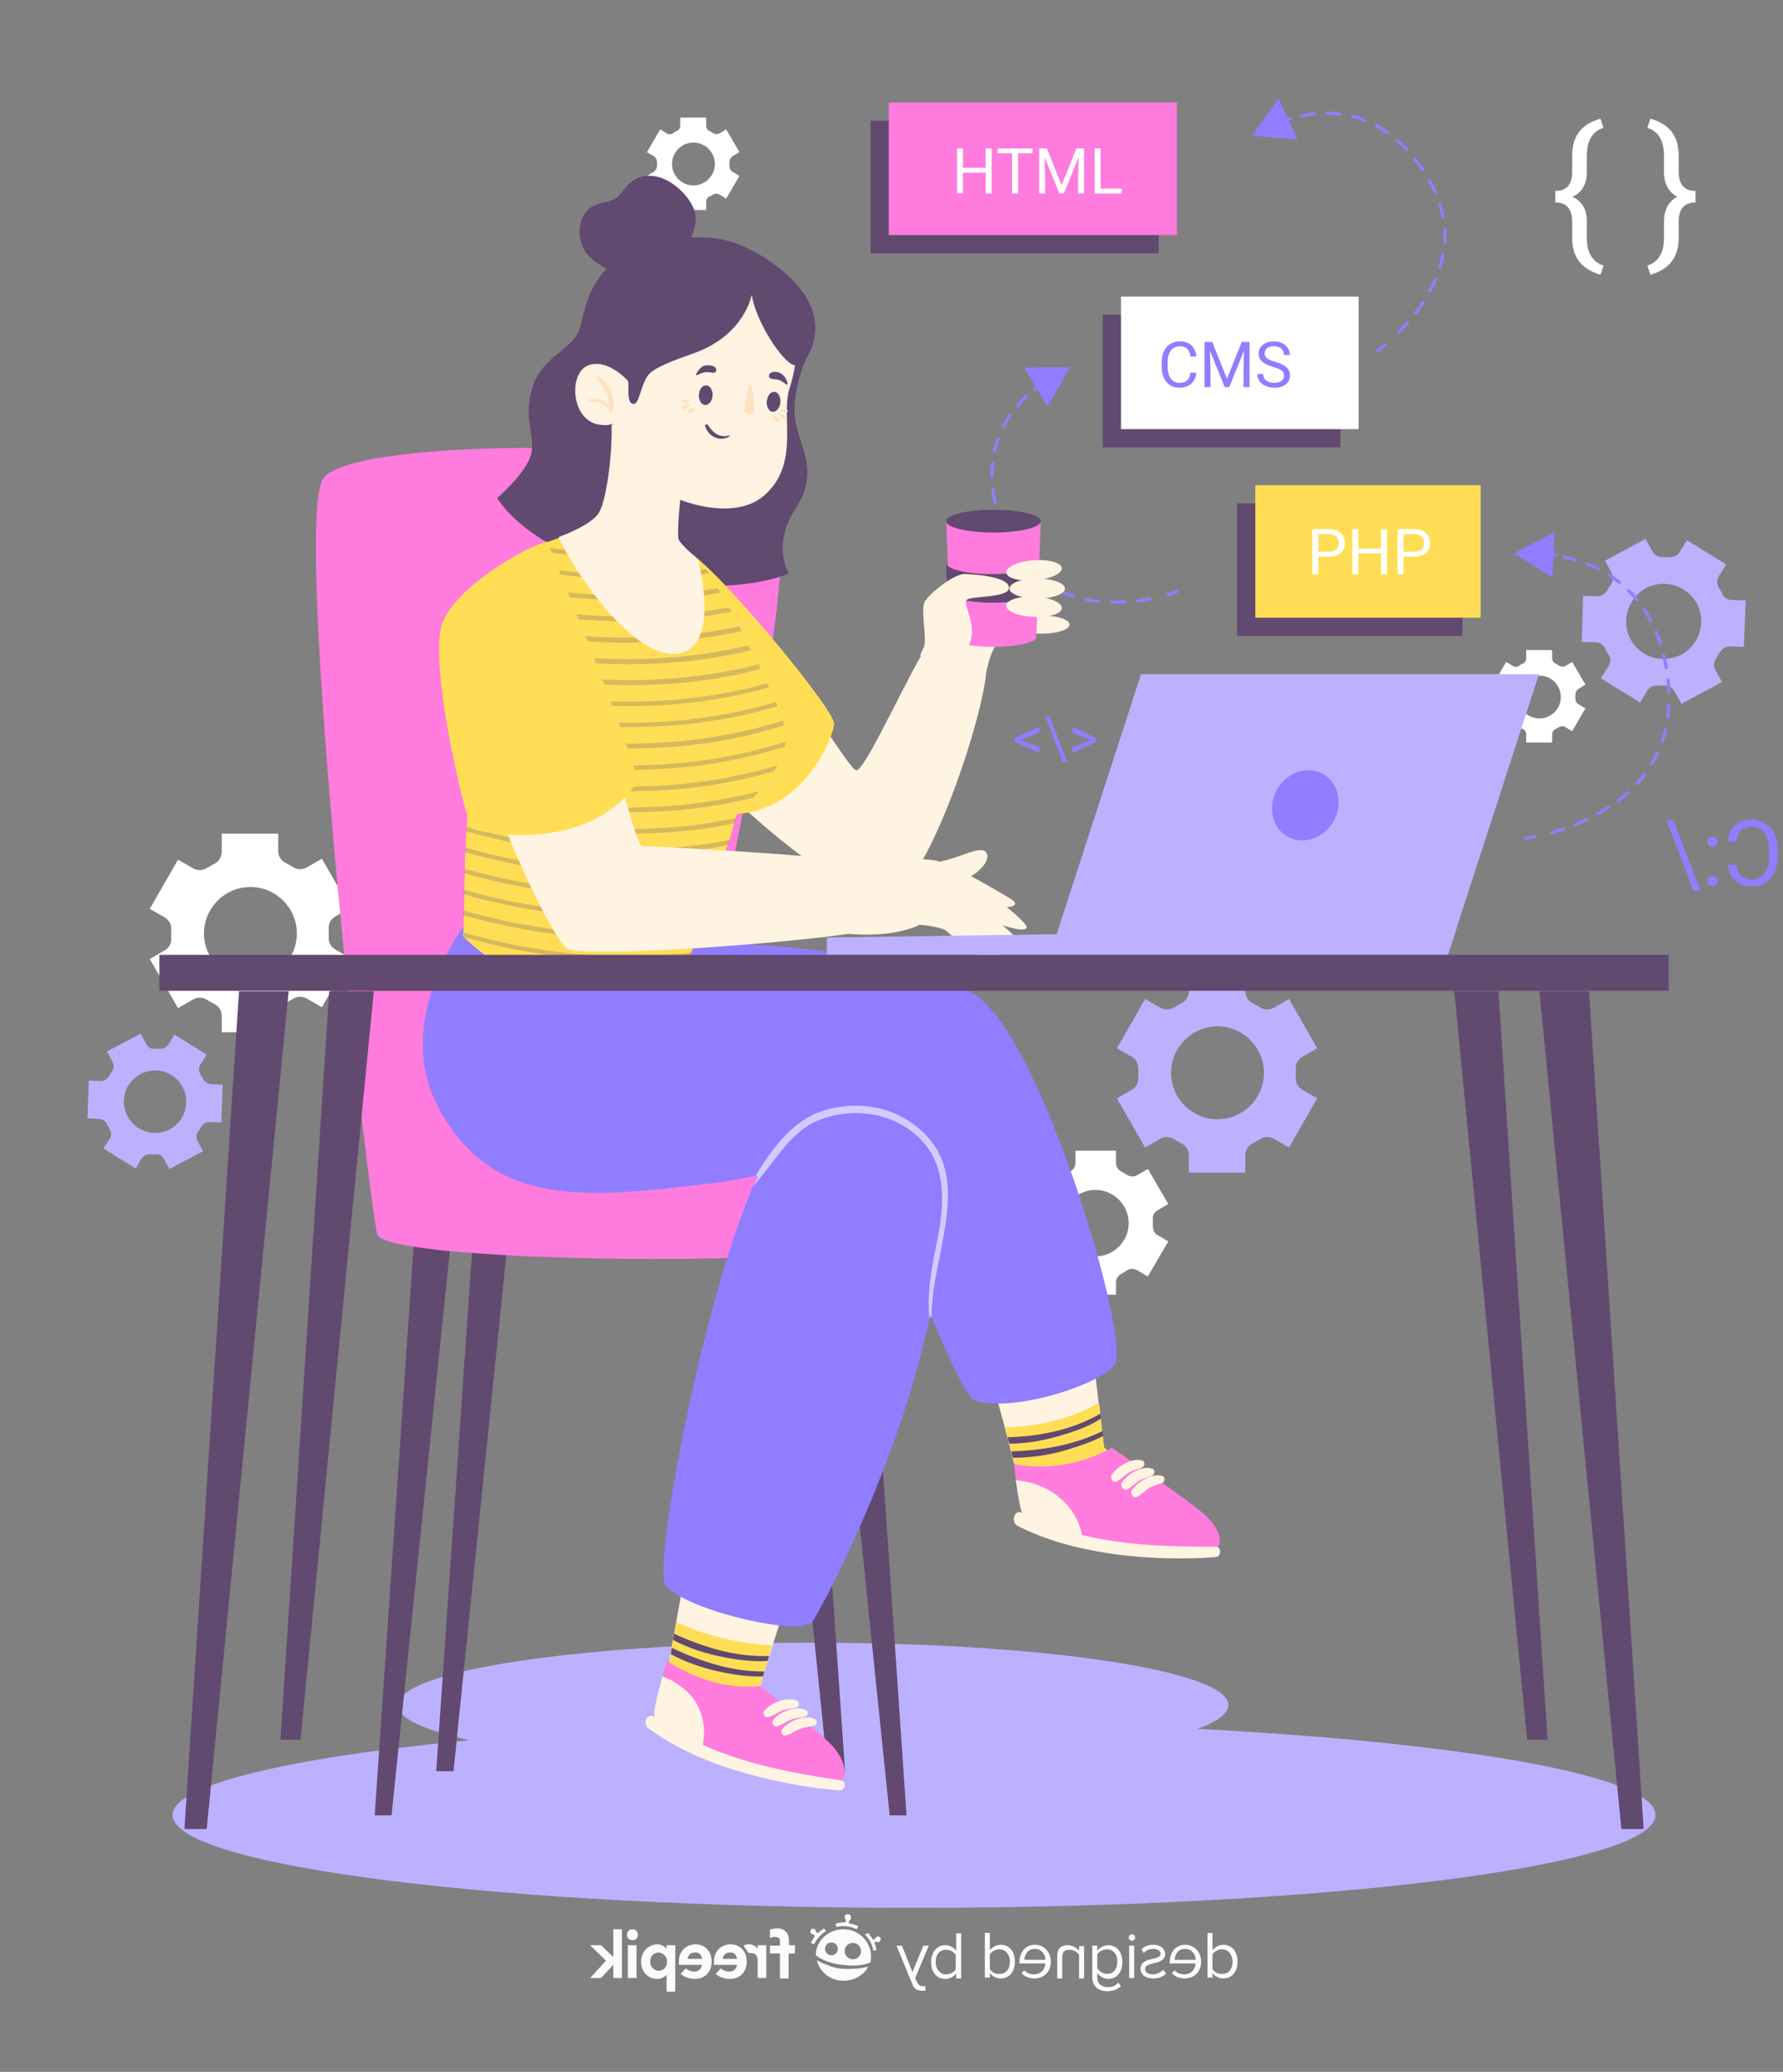 <svg width="562" height="653" viewBox="0 0 562 653" fill="none" xmlns="http://www.w3.org/2000/svg">
<rect x="0" y="0" width="562" height="653" fill="#808080" stroke="none"/>
<g clip-path="url(#clip0)">
<path d="M54.392 572.021C54.392 588.246 159.014 601.311 288.032 601.311C417.051 601.311 521.816 588.246 521.816 572.021C521.816 559.817 462.258 549.336 377.585 544.885C383.756 542.587 387.2 540.003 387.2 537.419C387.2 526.506 328.647 517.748 256.316 517.748C183.985 517.748 125.431 526.506 125.431 537.419C125.431 541.582 133.755 545.315 147.963 548.474C91.132 553.93 54.392 562.545 54.392 572.021Z" fill="#BCB1FF"/>
<path d="M507.033 209.913C507.75 208.765 507.75 207.473 507.033 206.324C506.889 206.037 506.602 205.75 506.459 205.462C506.315 205.175 506.172 204.888 506.028 204.457C505.454 203.309 504.306 202.447 503.014 202.447L498.566 202.304L498.996 187.802L503.445 187.946C504.737 187.946 505.885 187.228 506.602 186.079C506.889 185.505 507.32 184.787 507.75 184.213C508.468 183.208 508.611 181.772 508.037 180.623L505.885 176.747L518.657 169.855L520.81 173.731C521.384 174.88 522.676 175.598 523.967 175.598C524.685 175.598 525.403 175.598 526.12 175.598C527.412 175.741 528.703 175.167 529.421 174.019L531.717 170.285L544.059 177.895L541.763 181.628C541.046 182.777 541.189 184.069 541.763 185.218C541.907 185.505 542.194 185.792 542.337 186.079C542.481 186.366 542.624 186.654 542.768 187.084C543.342 188.233 544.49 189.094 545.782 189.094L550.23 189.238L549.656 203.883L545.207 203.74C543.916 203.74 542.768 204.457 542.05 205.606C541.763 206.18 541.333 206.898 540.902 207.473C540.185 208.478 540.041 209.913 540.615 211.062L542.768 214.939L529.995 221.831L527.842 217.954C527.268 216.805 525.977 216.087 524.685 216.087C523.967 216.087 523.25 216.087 522.532 216.087C521.241 215.944 519.949 216.518 519.231 217.667L516.935 221.4L504.593 213.79L507.033 209.913ZM529.995 206.324C535.736 203.165 537.888 195.986 534.874 190.243C531.717 184.5 524.541 182.346 518.801 185.361C513.06 188.52 510.908 195.699 513.921 201.442C516.935 207.185 524.111 209.339 529.995 206.324Z" fill="#BCB1FF"/>
<path d="M274.398 38.049H365.242V79.83H274.398V38.049Z" fill="#624970"/>
<path d="M280.138 32.305H370.982V74.087H280.138V32.305Z" fill="#FF7BDD"/>
<path d="M312.578 61H310.693V54.428H303.525V61H301.65V46.781H303.525V52.895H310.693V46.781H312.578V61ZM325.439 48.324H320.869V61H319.004V48.324H314.443V46.781H325.439V48.324ZM329.971 46.781L334.619 58.383L339.268 46.781H341.699V61H339.824V55.463L340 49.486L335.332 61H333.896L329.238 49.516L329.424 55.463V61H327.549V46.781H329.971ZM346.895 59.467H353.633V61H345.01V46.781H346.895V59.467Z" fill="white"/>
<path d="M389.927 158.656H460.967V200.437H389.927V158.656Z" fill="#624970"/>
<path d="M395.668 152.912H466.707V194.694H395.668V152.912Z" fill="#FFDE55"/>
<path d="M415.525 175.434V181H413.65V166.781H418.895C420.451 166.781 421.668 167.178 422.547 167.973C423.432 168.767 423.875 169.818 423.875 171.127C423.875 172.507 423.442 173.572 422.576 174.32C421.717 175.062 420.483 175.434 418.875 175.434H415.525ZM415.525 173.9H418.895C419.897 173.9 420.665 173.666 421.199 173.197C421.733 172.722 422 172.038 422 171.146C422 170.3 421.733 169.623 421.199 169.115C420.665 168.607 419.933 168.344 419.002 168.324H415.525V173.9ZM437.195 181H435.311V174.428H428.143V181H426.268V166.781H428.143V172.895H435.311V166.781H437.195V181ZM442.4 175.434V181H440.525V166.781H445.77C447.326 166.781 448.543 167.178 449.422 167.973C450.307 168.767 450.75 169.818 450.75 171.127C450.75 172.507 450.317 173.572 449.451 174.32C448.592 175.062 447.358 175.434 445.75 175.434H442.4ZM442.4 173.9H445.77C446.772 173.9 447.54 173.666 448.074 173.197C448.608 172.722 448.875 172.038 448.875 171.146C448.875 170.3 448.608 169.623 448.074 169.115C447.54 168.607 446.808 168.344 445.877 168.324H442.4V173.9Z" fill="white"/>
<path d="M347.59 99.214H422.504V140.995H347.59V99.214Z" fill="#624970"/>
<path d="M353.33 93.471H428.244V135.252H353.33V93.471Z" fill="white"/>
<path d="M377.109 117.488C376.934 118.992 376.377 120.154 375.439 120.975C374.508 121.788 373.268 122.195 371.719 122.195C370.039 122.195 368.691 121.593 367.676 120.389C366.667 119.184 366.162 117.573 366.162 115.555V114.188C366.162 112.866 366.396 111.704 366.865 110.701C367.34 109.699 368.011 108.93 368.877 108.396C369.743 107.856 370.745 107.586 371.885 107.586C373.395 107.586 374.606 108.009 375.518 108.855C376.429 109.695 376.96 110.861 377.109 112.352H375.225C375.062 111.219 374.707 110.398 374.16 109.891C373.62 109.383 372.861 109.129 371.885 109.129C370.687 109.129 369.746 109.572 369.062 110.457C368.385 111.342 368.047 112.602 368.047 114.236V115.613C368.047 117.156 368.369 118.383 369.014 119.295C369.658 120.206 370.56 120.662 371.719 120.662C372.76 120.662 373.558 120.428 374.111 119.959C374.671 119.484 375.042 118.66 375.225 117.488H377.109ZM382.1 107.781L386.748 119.383L391.396 107.781H393.828V122H391.953V116.463L392.129 110.486L387.461 122H386.025L381.367 110.516L381.553 116.463V122H379.678V107.781H382.1ZM401.328 115.662C399.72 115.2 398.548 114.633 397.812 113.963C397.083 113.286 396.719 112.452 396.719 111.463C396.719 110.343 397.165 109.419 398.057 108.689C398.955 107.954 400.12 107.586 401.553 107.586C402.529 107.586 403.398 107.775 404.16 108.152C404.928 108.53 405.521 109.051 405.938 109.715C406.361 110.379 406.572 111.105 406.572 111.893H404.688C404.688 111.033 404.414 110.359 403.867 109.871C403.32 109.376 402.549 109.129 401.553 109.129C400.628 109.129 399.906 109.334 399.385 109.744C398.87 110.148 398.613 110.711 398.613 111.434C398.613 112.013 398.857 112.505 399.346 112.908C399.84 113.305 400.677 113.67 401.855 114.002C403.04 114.334 403.965 114.702 404.629 115.105C405.299 115.503 405.794 115.968 406.113 116.502C406.439 117.036 406.602 117.664 406.602 118.387C406.602 119.539 406.152 120.464 405.254 121.16C404.355 121.85 403.154 122.195 401.65 122.195C400.674 122.195 399.762 122.01 398.916 121.639C398.07 121.261 397.415 120.747 396.953 120.096C396.497 119.445 396.27 118.706 396.27 117.879H398.154C398.154 118.738 398.47 119.419 399.102 119.92C399.74 120.415 400.589 120.662 401.65 120.662C402.64 120.662 403.398 120.46 403.926 120.057C404.453 119.653 404.717 119.103 404.717 118.406C404.717 117.71 404.473 117.173 403.984 116.795C403.496 116.411 402.611 116.033 401.328 115.662Z" fill="#907DFF"/>
<path d="M480.915 264.186C480.915 264.186 481.919 264.043 483.785 263.756" stroke="#907DFF" stroke-linecap="round" stroke-linejoin="round"/>
<path d="M489.094 262.464C503.159 258.443 529.565 246.526 525.69 213.79C522.533 187.371 506.029 178.469 493.113 175.598" stroke="#907DFF" stroke-linecap="round" stroke-linejoin="round" stroke-dasharray="3.92 3.92"/>
<path d="M490.387 175.024C489.382 174.88 488.521 174.736 487.516 174.593" stroke="#907DFF" stroke-linecap="round" stroke-linejoin="round"/>
<path d="M489.381 182.059L477.182 174.449L489.955 167.701L489.381 182.059Z" fill="#907DFF"/>
<path d="M370.84 186.51C370.84 186.51 369.835 186.941 368.113 187.371" stroke="#907DFF" stroke-linecap="round" stroke-linejoin="round"/>
<path d="M362.516 188.663C349.743 191.104 325.776 191.679 315.874 165.691C308.124 145.446 315.73 132.237 323.91 124.483" stroke="#907DFF" stroke-linecap="round" stroke-linejoin="round" stroke-dasharray="4.06 4.06"/>
<path d="M326.063 122.617C326.781 122.043 327.642 121.468 328.359 120.894" stroke="#907DFF" stroke-linecap="round" stroke-linejoin="round"/>
<path d="M322.906 115.869L337.258 115.725L330.226 128.217L322.906 115.869Z" fill="#907DFF"/>
<path d="M434.272 110.413C434.272 110.413 435.133 109.838 436.568 108.69" stroke="#907DFF" stroke-linecap="round" stroke-linejoin="round"/>
<path d="M440.874 104.669C450.059 95.48 464.123 75.954 448.193 53.124C435.851 35.321 420.638 34.172 409.588 36.613" stroke="#907DFF" stroke-linecap="round" stroke-linejoin="round" stroke-dasharray="4.06 4.06"/>
<path d="M406.719 37.331C405.714 37.618 404.853 37.905 403.992 38.192" stroke="#907DFF" stroke-linecap="round" stroke-linejoin="round"/>
<path d="M409.014 43.935L394.662 42.787L402.986 31.013L409.014 43.935Z" fill="#907DFF"/>
<path d="M544.583 272.584C544.836 274.747 545.637 276.419 546.985 277.598C548.324 278.769 550.108 279.354 552.337 279.354C554.752 279.354 556.691 278.488 558.151 276.756C559.603 275.023 560.329 272.706 560.329 269.803V267.837C560.329 265.936 559.991 264.264 559.317 262.822C558.634 261.38 557.669 260.275 556.424 259.508C555.178 258.73 553.736 258.342 552.098 258.342C549.925 258.342 548.184 258.95 546.873 260.168C545.562 261.376 544.799 263.052 544.583 265.196H547.294C547.528 263.567 548.039 262.387 548.825 261.657C549.602 260.926 550.693 260.561 552.098 260.561C553.821 260.561 555.174 261.198 556.157 262.471C557.131 263.745 557.618 265.557 557.618 267.907V269.887C557.618 272.107 557.154 273.872 556.227 275.183C555.3 276.494 554.003 277.149 552.337 277.149C550.838 277.149 549.691 276.812 548.895 276.138C548.09 275.454 547.556 274.27 547.294 272.584H544.583ZM541.381 277.711C541.381 277.261 541.25 276.887 540.988 276.587C540.716 276.288 540.313 276.138 539.78 276.138C539.246 276.138 538.843 276.288 538.572 276.587C538.291 276.887 538.15 277.261 538.15 277.711C538.15 278.142 538.291 278.502 538.572 278.792C538.843 279.083 539.246 279.228 539.78 279.228C540.313 279.228 540.716 279.083 540.988 278.792C541.25 278.502 541.381 278.142 541.381 277.711ZM541.367 265.308C541.367 264.859 541.236 264.484 540.974 264.185C540.702 263.885 540.299 263.735 539.766 263.735C539.232 263.735 538.829 263.885 538.558 264.185C538.277 264.484 538.136 264.859 538.136 265.308C538.136 265.739 538.277 266.1 538.558 266.39C538.829 266.68 539.232 266.825 539.766 266.825C540.299 266.825 540.702 266.68 540.974 266.39C541.236 266.1 541.367 265.739 541.367 265.308ZM533.81 280.829H536.043L527.504 258.623H525.284L533.81 280.829Z" fill="#907DFF"/>
<path d="M343.705 233.221L337.994 235.529V237.317L345.456 233.859V232.528L337.994 229.079V230.867L343.705 233.221ZM334.992 240.236H336.443L330.896 225.813H329.455L334.992 240.236ZM321.655 233.166L327.685 230.803V229.07L319.894 232.518V233.85L327.685 237.308V235.556L321.655 233.166Z" fill="#907DFF"/>
<path d="M520.201 86.587C523.157 85.752 525.387 84.374 526.89 82.453C528.377 80.549 529.12 78.027 529.12 74.887V69.901C529.12 65.842 530.891 63.813 534.432 63.813V60.18C530.891 60.18 529.12 58.159 529.12 54.117V48.906C529.087 45.849 528.344 43.385 526.89 41.515C525.421 39.627 523.191 38.258 520.201 37.406L519.249 40.287C522.74 41.406 524.485 44.321 524.485 49.031V54.092C524.485 57.883 525.88 60.522 528.669 62.009C525.88 63.512 524.485 66.176 524.485 70.001V75.162C524.435 79.756 522.69 82.603 519.249 83.706L520.201 86.587ZM505.444 83.706C502.053 82.62 500.3 79.856 500.183 75.413V69.901C500.183 66.043 498.671 63.412 495.648 62.009C498.671 60.639 500.183 58.009 500.183 54.117V49.031C500.183 44.321 501.928 41.406 505.419 40.287L504.467 37.406C501.511 38.241 499.289 39.602 497.803 41.49C496.316 43.36 495.564 45.841 495.548 48.931V54.192C495.548 58.184 493.777 60.18 490.236 60.18V63.813C493.777 63.813 495.548 65.842 495.548 69.901V74.962C495.548 78.102 496.308 80.616 497.828 82.503C499.331 84.391 501.544 85.752 504.467 86.587L505.444 83.706Z" fill="white"/>
<path d="M51.951 299.507C53.386 298.646 54.104 297.21 53.96 295.63C53.96 295.2 53.96 294.769 53.96 294.338C53.96 293.908 53.96 293.477 53.96 293.046C54.104 291.467 53.243 289.887 51.951 289.169L47.215 286.441L56.113 270.935L60.849 273.663C62.284 274.524 64.006 274.381 65.298 273.519C66.016 273.088 66.877 272.658 67.594 272.227C69.029 271.509 69.891 270.073 69.891 268.494V262.751H87.686V268.207C87.686 269.786 88.547 271.222 89.982 271.94C90.844 272.371 91.561 272.801 92.279 273.232C93.57 274.094 95.292 274.237 96.728 273.376L101.464 270.648L110.361 286.154L105.625 288.882C104.19 289.744 103.473 291.179 103.616 292.759C103.616 293.19 103.616 293.62 103.616 294.051C103.616 294.482 103.616 294.913 103.616 295.343C103.473 296.923 104.334 298.502 105.625 299.22L110.361 301.948L101.464 317.455L96.728 314.727C95.292 313.865 93.57 314.009 92.279 314.87C91.561 315.301 90.7 315.732 89.982 316.162C88.547 316.88 87.686 318.316 87.686 319.895V325.351H69.891V320.183C69.891 318.603 69.029 317.167 67.594 316.449C66.733 316.019 66.016 315.588 65.298 315.157C64.006 314.296 62.284 314.152 60.849 315.014L56.113 317.742L47.215 302.235L51.951 299.507ZM78.932 308.84C86.969 308.84 93.57 302.235 93.57 294.195C93.57 286.154 86.969 279.55 78.932 279.55C70.895 279.55 64.293 286.154 64.293 294.195C64.293 302.235 70.895 308.84 78.932 308.84Z" fill="white"/>
<path d="M356.775 343.442C358.211 342.581 358.928 341.145 358.785 339.566C358.785 339.135 358.785 338.704 358.785 338.274C358.785 337.843 358.785 337.412 358.785 336.981C358.928 335.402 358.067 333.823 356.775 333.105L352.04 330.377L360.937 314.87L365.673 317.598C367.108 318.46 368.831 318.316 370.122 317.454C370.84 317.024 371.701 316.593 372.418 316.162C373.854 315.444 374.715 314.009 374.715 312.429V306.973H392.51V312.429C392.51 314.009 393.371 315.444 394.807 316.162C395.668 316.593 396.385 317.024 397.103 317.454C398.394 318.316 400.117 318.46 401.552 317.598L406.288 314.87L415.186 330.377L410.45 333.105C409.014 333.966 408.297 335.402 408.44 336.981C408.44 337.412 408.44 337.843 408.44 338.274C408.44 338.704 408.44 339.135 408.44 339.566C408.297 341.145 409.158 342.724 410.45 343.442L415.186 346.17L406.288 361.677L401.552 358.949C400.117 358.087 398.394 358.231 397.103 359.093C396.385 359.523 395.524 359.954 394.807 360.385C393.371 361.103 392.51 362.538 392.51 364.118V369.574H374.715V364.118C374.715 362.538 373.854 361.103 372.418 360.385C371.557 359.954 370.84 359.523 370.122 359.093C368.831 358.231 367.108 358.087 365.673 358.949L360.937 361.677L352.04 346.17L356.775 343.442ZM383.756 352.775C391.793 352.775 398.394 346.17 398.394 338.13C398.394 330.089 391.793 323.485 383.756 323.485C375.719 323.485 369.118 330.089 369.118 338.13C369.118 346.17 375.719 352.775 383.756 352.775Z" fill="#BCB1FF"/>
<path d="M325.919 389.244C326.924 388.67 327.498 387.521 327.354 386.373C327.354 386.086 327.354 385.798 327.354 385.368C327.354 385.081 327.354 384.793 327.354 384.363C327.354 383.214 326.924 382.065 325.919 381.491L322.475 379.481L328.933 368.425L332.377 370.435C333.382 371.01 334.674 371.01 335.535 370.292C336.109 370.005 336.683 369.574 337.257 369.287C338.261 368.712 338.979 367.707 338.979 366.559V362.682H351.752V366.559C351.752 367.707 352.469 368.712 353.474 369.287C354.048 369.574 354.622 369.861 355.196 370.292C356.201 370.866 357.349 371.01 358.353 370.435L361.798 368.425L368.256 379.481L364.812 381.491C363.807 382.065 363.233 383.214 363.376 384.363C363.376 384.65 363.376 384.937 363.376 385.368C363.376 385.655 363.376 385.942 363.376 386.373C363.376 387.521 363.807 388.67 364.812 389.244L368.256 391.254L361.798 402.31L358.353 400.3C357.349 399.726 356.057 399.726 355.196 400.444C354.622 400.731 354.048 401.161 353.474 401.449C352.469 402.023 351.752 403.028 351.752 404.177V408.053H338.979V404.177C338.979 403.028 338.261 402.023 337.257 401.449C336.683 401.161 336.109 400.874 335.535 400.444C334.53 399.869 333.382 399.726 332.377 400.3L328.933 402.31L322.475 391.254L325.919 389.244ZM345.294 395.993C351.034 395.993 355.77 391.254 355.77 385.511C355.77 379.768 351.034 375.03 345.294 375.03C339.553 375.03 334.817 379.768 334.817 385.511C334.817 391.254 339.553 395.993 345.294 395.993Z" fill="white"/>
<path d="M472.734 221.974C473.308 221.543 473.739 220.826 473.739 220.108C473.739 219.964 473.739 219.677 473.739 219.533C473.739 219.39 473.739 219.103 473.739 218.959C473.739 218.241 473.452 217.523 472.734 217.092L470.582 215.8L474.743 208.621L476.896 209.913C477.47 210.344 478.331 210.201 478.905 209.77C479.192 209.483 479.623 209.339 479.91 209.196C480.628 208.908 481.058 208.191 481.058 207.473V204.888H489.238V207.473C489.238 208.191 489.669 208.908 490.386 209.196C490.817 209.339 491.104 209.626 491.391 209.77C491.965 210.201 492.826 210.201 493.4 209.913L495.553 208.621L499.715 215.8L497.562 217.092C496.988 217.523 496.558 218.098 496.558 218.959C496.558 219.103 496.558 219.39 496.558 219.533C496.558 219.677 496.558 219.964 496.558 220.108C496.558 220.826 496.845 221.543 497.562 221.974L499.715 223.266L495.553 230.445L493.4 229.153C492.826 228.722 491.965 228.866 491.391 229.153C491.104 229.44 490.673 229.584 490.386 229.727C489.669 230.015 489.238 230.733 489.238 231.45V234.035H481.058V231.45C481.058 230.733 480.628 230.015 479.91 229.727C479.479 229.584 479.192 229.297 478.905 229.153C478.331 228.722 477.47 228.722 476.896 229.153L474.743 230.445L470.582 223.266L472.734 221.974ZM485.22 226.425C488.951 226.425 491.965 223.41 491.965 219.677C491.965 215.944 488.951 212.929 485.22 212.929C481.489 212.929 478.475 215.944 478.475 219.677C478.475 223.41 481.489 226.425 485.22 226.425Z" fill="white"/>
<path d="M206.086 54.129C206.66 53.699 207.09 52.981 207.09 52.263C207.09 52.119 207.09 51.832 207.09 51.689C207.09 51.545 207.09 51.258 207.09 51.114C207.09 50.396 206.803 49.678 206.086 49.248L203.933 47.956L208.095 40.776L210.248 42.069C210.822 42.499 211.683 42.356 212.257 41.925C212.544 41.638 212.974 41.494 213.261 41.351C213.979 41.064 214.41 40.346 214.41 39.628V37.044H222.59V39.628C222.59 40.346 223.02 41.064 223.738 41.351C224.169 41.494 224.456 41.782 224.743 41.925C225.317 42.356 226.178 42.356 226.752 42.069L228.904 40.776L233.066 47.956L230.914 49.248C230.34 49.678 229.909 50.253 229.909 51.114C229.909 51.258 229.909 51.545 229.909 51.689C229.909 51.832 229.909 52.119 229.909 52.263C229.909 52.981 230.196 53.699 230.914 54.129L233.066 55.422L228.904 62.601L226.752 61.308C226.178 60.878 225.317 61.021 224.743 61.308C224.456 61.596 224.025 61.739 223.738 61.883C223.02 62.17 222.59 62.888 222.59 63.606V66.19H214.41V63.606C214.41 62.888 213.979 62.17 213.261 61.883C212.831 61.739 212.544 61.452 212.257 61.308C211.683 60.878 210.822 60.878 210.248 61.308L208.095 62.601L203.933 55.422L206.086 54.129ZM218.571 58.437C222.303 58.437 225.317 55.422 225.317 51.689C225.317 47.956 222.303 44.94 218.571 44.94C214.84 44.94 211.826 47.956 211.826 51.689C211.826 55.422 214.84 58.437 218.571 58.437Z" fill="white"/>
<path d="M34.586 358.949C35.16 358.088 35.16 356.939 34.586 355.934C34.443 355.647 34.299 355.36 34.156 355.216C34.012 354.929 33.869 354.642 33.725 354.354C33.295 353.349 32.29 352.775 31.286 352.632L27.554 352.488L27.985 340.571L31.716 340.714C32.864 340.714 33.725 340.14 34.299 339.279C34.586 338.704 34.873 338.274 35.304 337.699C35.878 336.838 36.022 335.689 35.447 334.684L33.725 331.382L44.345 325.782L46.068 329.084C46.642 330.089 47.503 330.664 48.651 330.52C49.225 330.52 49.799 330.52 50.373 330.52C51.377 330.664 52.526 330.09 53.1 329.228L54.965 326.069L65.155 332.387L63.146 335.546C62.572 336.407 62.572 337.556 63.146 338.561C63.289 338.848 63.433 339.135 63.576 339.279C63.72 339.566 63.863 339.853 64.007 339.997C64.437 341.002 65.442 341.576 66.446 341.719L70.178 341.863L69.747 353.78L66.016 353.637C64.868 353.637 64.007 354.211 63.433 355.072C63.146 355.647 62.858 356.077 62.428 356.652C61.854 357.513 61.71 358.662 62.285 359.667L64.007 362.826L53.387 368.425L51.664 365.267C51.09 364.261 50.086 363.687 49.081 363.831C48.507 363.831 47.933 363.831 47.359 363.831C46.355 363.687 45.206 364.261 44.632 365.123L42.767 368.282L32.577 361.964L34.586 358.949ZM53.53 355.934C58.266 353.349 60.132 347.463 57.548 342.581C54.965 337.699 49.081 335.976 44.202 338.561C39.466 341.145 37.6 347.032 40.183 351.77C42.767 356.652 48.794 358.518 53.53 355.934Z" fill="#BCB1FF"/>
<path d="M260.907 383.07L280.424 572.165H285.734L272.818 383.07H260.907Z" fill="#624970"/>
<path d="M241.532 369L260.906 558.237H266.359L253.3 369H241.532Z" fill="#624970"/>
<path d="M142.938 383.07L123.42 572.165H118.11L131.026 383.07H142.938Z" fill="#624970"/>
<path d="M162.312 369L142.938 558.237H137.485L150.544 369H162.312Z" fill="#624970"/>
<path d="M118.971 389.101C121.842 398.433 272.531 399.725 282.721 390.536C292.91 381.347 296.498 370.866 294.632 366.271C294.058 364.836 286.739 363.256 276.693 361.533C252.439 357.513 212.112 353.493 212.112 353.493C212.112 353.493 243.828 228.866 246.268 174.593C246.842 162.245 245.838 153.486 242.537 150.758C227.898 138.698 111.652 137.262 101.893 150.758C92.134 164.255 116.101 379.768 118.971 389.101Z" fill="#FF7BDD"/>
<path d="M207.951 540.577C207.09 544.885 263.204 563.981 264.639 559.673C265.213 558.094 261.625 553.93 256.889 549.479C249.283 542.3 238.95 533.973 239.093 533.255C239.237 532.824 241.246 525.789 243.542 518.61C244.26 516.456 244.834 514.302 245.551 512.292C247.274 506.836 248.565 502.385 248.565 502.385C248.565 502.385 232.922 493.77 215.844 495.924C215.844 495.924 215.27 498.939 214.552 503.39C214.122 505.687 213.691 508.415 213.117 511.287C211.969 517.748 210.678 525.214 209.673 530.957C208.812 535.696 208.094 539.429 207.951 540.577Z" fill="#FFF3E1"/>
<path d="M207.951 540.577C207.09 544.885 263.204 563.981 264.639 559.673C265.213 558.094 261.625 553.93 256.889 549.479C249.283 542.3 238.95 533.973 239.093 533.255C239.093 532.968 239.667 531.101 240.528 528.373C240.672 527.799 240.816 527.368 240.959 526.794C241.246 525.789 241.677 524.64 241.964 523.348C242.107 522.917 242.251 522.343 242.394 521.768C242.681 520.763 243.112 519.615 243.399 518.61C236.51 518.179 224.168 516.599 213.117 511.143C212.974 512.292 212.687 513.441 212.543 514.733C212.4 515.451 212.256 516.169 212.113 516.743C211.969 517.605 211.826 518.322 211.682 519.184C211.539 519.902 211.395 520.62 211.395 521.194C210.821 524.496 210.247 527.799 209.673 530.67C208.812 535.696 208.094 539.429 207.951 540.577Z" fill="#FFDE55"/>
<path d="M212.113 516.887C217.136 519.471 222.733 521.338 228.33 522.343C232.636 523.204 237.372 523.778 241.964 523.491C242.107 523.06 242.251 522.486 242.395 521.912C232.062 522.343 221.729 519.184 212.4 514.876C212.4 515.451 212.257 516.169 212.113 516.887Z" fill="#624970"/>
<path d="M211.395 521.338C216.705 524.209 222.589 526.076 228.473 527.224C232.205 527.942 236.51 528.517 240.528 528.373C240.672 527.799 240.815 527.368 240.959 526.794C230.769 526.937 220.724 523.635 211.682 519.327C211.682 520.045 211.539 520.62 211.395 521.338Z" fill="#624970"/>
<path d="M206.516 541.439C209.53 544.454 214.984 547.469 221.442 550.197C237.659 557.089 259.903 562.401 264.496 561.683C266.362 561.396 267.797 557.089 263.061 551.059C259.329 546.32 239.524 531.388 239.524 531.388C223.881 533.255 210.248 523.491 210.248 523.491C210.248 523.491 209.53 525.645 208.813 528.517C207.377 533.398 205.512 540.577 206.516 541.439Z" fill="#FF7BDD"/>
<path d="M206.373 541.152C223.595 553.787 244.261 558.094 265.07 561.109C266.936 561.396 266.362 564.411 264.64 564.268C254.02 563.55 242.252 561.109 231.775 557.95C222.016 554.935 212.688 550.771 204.364 544.741C202.211 543.162 204.221 539.572 206.373 541.152Z" fill="#FFF3E1"/>
<path d="M246.7 544.741C248.853 542.3 253.876 540.29 256.89 541.87C257.751 542.3 257.607 543.736 256.603 543.88C255.167 544.31 253.589 544.31 252.154 544.885C250.719 545.459 249.427 546.464 247.992 546.895C246.557 547.469 245.696 545.746 246.7 544.741Z" fill="#FFF3E1"/>
<path d="M243.829 541.87C245.982 539.429 251.005 537.419 254.019 538.998C254.88 539.429 254.736 540.864 253.732 541.008C252.296 541.439 250.718 541.439 249.283 542.013C247.847 542.587 246.556 543.593 245.121 544.023C243.829 544.598 242.968 542.875 243.829 541.87Z" fill="#FFF3E1"/>
<path d="M241.102 538.998C243.255 536.557 248.278 534.547 251.292 536.126C252.153 536.557 252.01 537.993 251.005 538.136C249.57 538.567 247.991 538.567 246.556 539.141C245.121 539.716 243.829 540.721 242.394 541.152C240.959 541.726 240.098 539.859 241.102 538.998Z" fill="#FFF3E1"/>
<path d="M206.516 541.439C209.529 544.454 214.983 547.469 221.441 550.197C222.733 544.741 221.441 538.711 217.71 534.26C216.131 532.537 212.4 529.522 208.812 528.373C207.377 533.398 205.511 540.577 206.516 541.439Z" fill="#FFF3E1"/>
<path d="M311.711 431.17C311.711 431.17 313.003 436.051 314.725 442.512C315.299 444.81 316.016 447.394 316.734 449.979C318.026 455.004 319.317 460.173 320.465 464.337C321.47 468.357 322.331 471.515 322.474 472.521C323.479 476.828 379.162 491.042 382.033 487.453C384.472 484.438 376.723 477.402 368.112 470.798C358.64 463.475 348.02 456.727 348.02 456.296C347.876 455.865 347.159 449.261 346.298 442.225C346.011 439.784 345.724 437.2 345.437 434.903C344.719 429.016 344.145 424.278 344.145 424.278C344.145 424.278 326.493 422.268 311.711 431.17Z" fill="#FFF3E1"/>
<path d="M316.734 449.835C317.021 450.84 317.308 451.989 317.595 452.994C317.738 453.712 317.882 454.286 318.169 455.004C318.313 455.865 318.6 456.583 318.743 457.445C318.887 458.162 319.03 458.737 319.317 459.455C319.748 461.034 320.178 462.613 320.465 464.193C321.47 468.213 322.331 471.372 322.474 472.377C323.479 476.684 379.162 490.899 382.033 487.309C384.472 484.294 376.723 477.259 368.112 470.654C358.64 463.331 348.02 456.583 348.02 456.152C348.02 456.009 347.876 454.717 347.589 452.706C347.446 452.132 347.446 451.701 347.446 451.127C347.302 449.978 347.159 448.83 347.015 447.394C347.015 446.82 346.872 446.389 346.872 445.815C346.728 444.666 346.585 443.374 346.441 442.082C341.275 445.097 331.516 449.548 316.734 449.835Z" fill="#FFDE55"/>
<path d="M317.595 452.994C317.739 453.712 317.882 454.286 318.169 455.004C323.479 455.004 328.933 453.999 333.956 452.563C338.261 451.271 343.141 449.691 347.016 447.107C347.016 446.533 346.872 446.102 346.872 445.527C337.974 450.696 327.641 452.706 317.595 452.994Z" fill="#624970"/>
<path d="M318.743 457.445C318.886 458.162 319.03 458.737 319.317 459.455C325.057 459.455 330.798 458.593 336.108 457.014C339.839 455.865 344.001 454.573 347.732 452.563C347.589 451.989 347.589 451.558 347.589 450.984C338.691 455.434 328.502 457.157 318.743 457.445Z" fill="#624970"/>
<path d="M319.605 461.321C319.605 461.465 319.892 463.475 320.179 466.059C320.753 470.51 321.757 476.397 322.475 476.972C325.489 479.843 331.803 481.566 338.692 483.289C339.409 483.433 340.271 483.72 341.132 483.863C357.923 487.74 378.876 489.319 383.181 488.027C385.047 487.453 385.621 482.858 380.024 477.689C375.718 473.526 350.46 456.296 350.46 456.296C334.386 465.198 319.892 461.465 319.892 461.465C319.605 461.321 319.605 461.321 319.605 461.321Z" fill="#FF7BDD"/>
<path d="M322.187 476.828C341.131 486.591 362.228 487.596 383.181 487.453C385.046 487.453 385.046 490.612 383.181 490.755C372.561 491.617 360.506 491.186 349.742 489.607C339.553 488.027 329.794 485.586 320.609 480.848C318.456 479.412 319.891 475.536 322.187 476.828Z" fill="#FFF3E1"/>
<path d="M356.774 469.649C358.64 466.921 363.232 464.193 366.389 465.198C367.25 465.485 367.25 466.921 366.389 467.352C364.954 467.926 363.519 468.213 362.084 469.075C360.792 469.936 359.644 471.085 358.353 471.803C357.204 472.377 356.056 470.654 356.774 469.649Z" fill="#FFF3E1"/>
<path d="M353.618 467.208C355.483 464.48 360.076 461.752 363.233 462.901C364.094 463.188 364.094 464.624 363.233 465.054C361.798 465.629 360.363 465.916 358.928 466.777C357.636 467.639 356.488 468.788 355.196 469.505C354.048 469.936 352.9 468.213 353.618 467.208Z" fill="#FFF3E1"/>
<path d="M350.459 464.767C352.325 462.039 356.918 459.311 360.075 460.316C360.936 460.603 360.936 462.039 360.075 462.47C358.64 463.044 357.205 463.331 355.769 464.193C354.478 465.054 353.33 466.203 352.038 466.921C350.746 467.495 349.742 465.772 350.459 464.767Z" fill="#FFF3E1"/>
<path d="M320.178 466.49C320.752 470.798 321.757 476.828 322.474 477.402C325.488 480.274 331.802 481.997 338.691 483.72C339.409 483.863 340.27 484.151 341.131 484.294C339.409 474.1 330.367 467.352 320.178 466.49Z" fill="#FFF3E1"/>
<path d="M137.915 348.468C155.137 381.491 185.275 377.614 226.176 372.733C228.616 372.445 232.922 371.584 238.232 370.579C238.519 370.579 238.806 370.435 239.093 370.435C239.523 370.292 239.954 370.292 240.384 370.148C252.87 367.851 268.513 365.41 272.818 368.425C275.689 370.579 284.587 393.552 292.767 413.078C292.91 413.509 293.054 413.94 293.341 414.371C293.484 414.658 293.628 415.089 293.771 415.519C299.512 429.016 304.678 440.359 307.262 441.364C309.271 442.082 311.854 442.369 314.724 442.369C324.34 442.369 337.543 438.636 345.436 434.472C348.307 433.036 350.459 431.457 351.464 429.877C356.487 422.985 328.645 327.218 307.262 313.434C289.753 302.091 254.162 297.784 223.163 297.21C218.14 297.066 217.279 290.318 215.413 288.451H148.535C148.535 288.451 123.133 320.039 137.915 348.468Z" fill="#907DFF"/>
<path d="M209.816 499.801C210.821 500.949 212.543 502.098 214.552 503.247C222.302 507.554 235.936 511.143 245.408 512.292C250.861 512.866 255.023 512.579 256.028 511.143C258.611 507.697 283.008 462.183 292.911 415.95C293.054 415.376 293.198 414.945 293.198 414.371C293.341 413.509 293.628 412.504 293.772 411.643C294.776 406.474 295.638 401.161 296.212 395.993C297.073 388.383 297.36 380.917 296.929 373.738C296.499 367.133 294.633 361.677 291.763 357.37C284.013 346.17 269.087 343.442 255.884 351.339C249.57 355.072 243.686 361.39 239.093 370.292C238.519 371.297 238.088 372.446 237.514 373.594C237.371 373.881 237.227 374.025 237.227 374.312C220.58 413.222 205.654 495.206 209.816 499.801Z" fill="#907DFF"/>
<path d="M237.515 373.738C238.519 372.589 239.524 371.44 240.385 370.292C245.551 363.831 250.144 356.365 257.75 353.206C268.514 348.755 281.717 350.478 290.041 358.949C298.939 367.995 297.503 380.629 295.207 391.972C293.629 399.726 292.48 405.899 292.767 413.222C292.767 414.084 292.911 415.089 292.911 415.95C293.055 415.376 293.198 414.945 293.198 414.371C293.342 414.658 293.485 415.089 293.629 415.519C293.629 414.227 293.629 412.935 293.772 411.643C294.059 406.617 295.064 401.305 296.212 395.992C298.939 381.922 301.809 367.851 291.619 357.513C290.328 356.221 288.893 354.929 287.17 353.78C278.703 347.893 267.509 347.032 257.894 350.621C257.176 350.909 256.459 351.196 255.741 351.626C248.278 355.359 242.538 363.256 238.089 370.723C238.376 370.723 238.663 370.579 238.95 370.579C238.519 371.44 238.089 372.589 237.515 373.738Z" fill="#D3CBFF"/>
<path d="M201.351 55.996C209.387 52.981 218.142 62.026 219.146 67.339C220.151 72.508 215.558 81.84 207.665 85.717C199.772 89.594 188.721 84.712 184.99 79.974C181.259 75.379 182.263 67.482 186.569 65.185C190.444 63.175 191.879 64.037 194.318 62.313C196.615 60.591 197.476 57.432 201.351 55.996Z" fill="#624970"/>
<path d="M156.717 156.933C156.717 156.933 165.185 172.87 198.48 181.197C222.447 187.228 238.807 183.925 245.409 181.915C247.131 181.341 248.279 180.91 248.566 180.767H248.71C248.71 180.767 242.969 172.152 250.863 160.091C259.186 147.313 250.575 139.559 250.432 129.796C250.288 121.325 254.02 113.284 254.02 113.284C266.218 93.183 237.659 78.107 230.197 76.097C219.002 72.939 206.66 76.241 200.633 78.538C196.614 80.117 193.6 82.271 191.304 84.568C184.272 91.747 183.842 100.936 182.55 104.095C179.823 110.7 170.638 112.423 167.768 122.33C164.898 132.237 168.629 136.831 167.481 142.862C166.189 148.892 156.717 156.933 156.717 156.933Z" fill="#624970"/>
<path d="M270.092 242.793C268.082 243.655 254.305 218.097 234.931 196.56C218.857 178.613 195.321 185.936 204.506 214.939C213.691 243.942 267.939 284.144 278.128 284.144C290.327 284.144 308.123 232.168 310.706 213.503C311.567 207.616 296.785 197.135 292.91 202.591C287.313 210.201 273.536 241.357 270.092 242.793Z" fill="#FFF3E1"/>
<path d="M216.992 174.305C223.881 176.316 263.203 223.553 262.916 228.148C262.629 232.742 252.87 256.577 230.626 256.577C228.043 256.577 192.308 214.221 193.169 198.427C194.173 182.633 211.825 172.87 216.992 174.305Z" fill="#FFDE55"/>
<path d="M328.359 199.719C323.524 199.719 319.605 198.434 319.605 196.848C319.605 195.262 323.524 193.976 328.359 193.976C333.194 193.976 337.113 195.262 337.113 196.848C337.113 198.434 333.194 199.719 328.359 199.719Z" fill="#FFF3E1"/>
<path d="M310.563 213.503C310.563 213.503 311.998 204.17 315.155 202.017C318.312 199.863 326.062 196.561 328.789 192.253C331.516 188.089 315.729 183.926 311.998 184.5C308.266 185.074 301.378 187.371 297.933 191.822C294.202 196.704 290.04 206.468 290.04 206.468C290.04 206.468 303.1 217.092 310.563 213.503Z" fill="#FFF3E1"/>
<path d="M299.657 200.724H326.637L328.072 164.255H298.221L299.657 200.724Z" fill="#FF7BDD"/>
<path d="M299.656 200.724C299.656 202.447 305.684 203.883 313.146 203.883C320.609 203.883 326.637 202.447 326.637 200.724C326.637 199.001 320.609 197.565 313.146 197.565C305.684 197.565 299.656 198.858 299.656 200.724Z" fill="#FF7BDD"/>
<path d="M313.147 167.845C304.904 167.845 298.221 166.237 298.221 164.255C298.221 162.273 304.904 160.666 313.147 160.666C321.39 160.666 328.072 162.273 328.072 164.255C328.072 166.237 321.39 167.845 313.147 167.845Z" fill="#624970"/>
<path d="M298.221 177.608L298.508 186.51C298.508 188.376 304.966 189.956 313.003 189.956C321.04 189.956 327.498 188.376 327.498 186.51L327.785 177.608C327.355 179.474 320.896 180.91 312.86 180.91C305.253 181.054 298.652 179.474 298.221 177.608Z" fill="#624970"/>
<path d="M291.332 204.027C292.049 200.868 290.327 192.397 291.332 189.956C292.336 187.515 300.66 180.767 304.105 180.91C307.549 181.054 318.025 181.772 318.025 185.218C318.025 188.664 305.396 187.658 304.535 189.238C303.674 190.817 307.979 196.704 305.683 202.734C303.387 208.621 291.332 204.027 291.332 204.027Z" fill="#FFF3E1"/>
<path d="M326.923 188.663C322.089 188.663 318.169 187.249 318.169 185.505C318.169 183.76 322.089 182.346 326.923 182.346C331.758 182.346 335.678 183.76 335.678 185.505C335.678 187.249 331.758 188.663 326.923 188.663Z" fill="#FFF3E1"/>
<path d="M317.165 180.479C317.309 182.202 321.327 183.351 326.206 182.92C331.086 182.49 334.817 180.767 334.674 179.044C334.53 177.321 330.512 176.172 325.632 176.603C320.896 176.89 317.022 178.756 317.165 180.479Z" fill="#FFF3E1"/>
<path d="M317.165 190.817C317.022 192.54 320.897 194.263 325.776 194.407C330.655 194.694 334.674 193.402 334.674 191.679C334.817 189.956 330.943 188.233 326.063 188.089C321.184 187.802 317.309 189.094 317.165 190.817Z" fill="#FFF3E1"/>
<path d="M145.664 294.625C145.664 294.625 145.951 294.912 146.238 295.343C147.529 296.635 150.974 299.938 155.853 303.096C157.145 303.958 158.58 304.676 160.015 305.537C165.469 308.409 172.357 310.706 180.107 310.706C184.843 310.706 189.436 310.275 193.597 309.558C196.037 309.127 198.19 308.696 200.343 308.122C210.389 305.537 216.99 302.091 216.99 302.091C216.99 302.091 216.99 301.948 217.134 301.948C217.421 301.517 217.564 300.943 217.851 300.368C218.425 298.789 219.143 296.923 219.86 294.912C220.004 294.338 220.291 293.907 220.435 293.333C221.009 291.61 221.726 289.744 222.3 287.877C222.444 287.303 222.587 286.728 222.874 286.298C223.448 284.575 224.022 282.708 224.596 280.842C224.74 280.267 224.883 279.693 225.17 279.262C225.745 277.396 226.319 275.529 226.893 273.806C227.036 273.232 227.18 272.658 227.467 272.227C228.041 270.36 228.615 268.494 229.189 266.771C229.332 266.197 229.476 265.622 229.763 265.191C230.48 263.038 230.911 261.171 231.342 259.735C231.485 259.161 231.772 258.587 231.772 258.156C232.059 257.295 232.203 256.864 232.203 256.864C232.203 256.864 234.499 254.854 237.369 251.695C237.943 251.121 238.517 250.403 239.091 249.685C240.67 247.818 242.392 245.521 243.684 243.224C244.114 242.649 244.401 241.932 244.688 241.357C245.693 239.491 246.554 237.481 246.985 235.47C247.128 234.896 247.128 234.322 247.272 233.891C247.415 232.312 247.415 230.732 246.985 229.153C246.985 229.009 246.985 229.009 246.985 228.866C246.841 228.435 246.698 228.004 246.554 227.43C246.123 226.138 245.549 224.558 244.832 222.835C244.688 222.405 244.401 221.974 244.258 221.543C243.684 220.107 242.966 218.528 242.249 216.949C242.105 216.518 241.818 216.087 241.675 215.657C240.957 214.221 240.239 212.641 239.522 211.062C239.378 210.631 239.091 210.2 238.948 209.626C238.23 208.19 237.513 206.611 236.652 205.032C236.365 204.601 236.221 204.17 235.934 203.596C235.216 202.016 234.355 200.581 233.638 199.001C233.351 198.571 233.207 197.996 232.92 197.565C232.059 195.986 231.198 194.407 230.48 192.971C230.193 192.54 229.906 192.109 229.763 191.535C228.902 189.956 228.041 188.376 227.18 186.941C226.893 186.51 226.606 186.079 226.319 185.505C225.314 183.782 224.309 182.202 223.448 180.767C223.161 180.192 222.874 179.762 222.587 179.331C221.583 177.895 220.865 176.89 220.147 176.316C219.573 175.741 218.856 175.167 218.282 174.736C217.708 174.306 217.134 173.875 216.56 173.444C213.689 171.434 211.106 169.998 208.379 168.993C207.088 168.419 205.94 167.988 204.648 167.701C201.921 166.839 199.194 166.265 196.611 165.834C193.31 165.116 189.723 165.116 182.69 167.27C181.686 167.557 180.538 167.988 179.246 168.419C177.38 169.137 175.228 169.855 172.931 170.716C171.783 171.147 170.779 171.721 169.774 172.295C169.2 172.583 168.626 173.013 168.052 173.444C166.33 174.736 164.751 176.172 163.316 177.895C162.885 178.326 162.598 178.757 162.311 179.187C161.163 180.623 160.159 182.059 159.154 183.782C158.867 184.213 158.58 184.643 158.437 185.074C157.575 186.51 156.858 188.089 156.14 189.812C155.997 190.243 155.71 190.674 155.566 191.104C154.992 192.684 154.418 194.263 153.844 195.843C153.701 196.273 153.557 196.704 153.414 197.135C152.983 198.714 152.552 200.293 152.122 202.016C151.978 202.447 151.835 203.021 151.835 203.452C151.404 205.032 151.117 206.755 150.83 208.334C150.687 208.765 150.687 209.339 150.543 209.77C150.256 211.349 150.113 212.928 149.969 214.508C149.969 214.651 149.969 214.651 149.969 214.795C149.969 215.226 149.826 215.657 149.826 216.231C149.682 217.667 149.539 219.39 149.395 221.256C149.395 221.687 149.252 222.261 149.252 222.692C149.108 224.271 148.965 225.994 148.965 227.861C148.965 228.292 148.965 228.866 148.821 229.297C148.678 230.876 148.678 232.599 148.534 234.465C148.534 234.896 148.534 235.47 148.391 235.901C148.247 237.624 148.247 239.347 148.104 241.07C148.104 241.501 148.104 242.075 147.96 242.506C147.817 244.229 147.817 245.952 147.673 247.675C147.673 248.105 147.673 248.68 147.673 249.111C147.529 250.834 147.53 252.556 147.386 254.279C147.386 254.71 147.386 255.284 147.386 255.715C147.242 257.438 147.242 259.161 147.099 260.884C147.099 261.315 147.099 261.889 146.955 262.32C146.812 264.043 146.812 265.766 146.812 267.489C146.812 267.919 146.812 268.494 146.668 268.925C146.525 270.647 146.525 272.37 146.525 274.093C146.525 274.524 146.525 275.098 146.525 275.529C146.381 277.396 146.381 278.975 146.381 280.698C146.381 281.129 146.381 281.703 146.381 282.134C146.381 284 146.238 285.723 146.238 287.303C146.238 287.877 146.238 288.308 146.238 288.739C146.094 291.179 146.094 292.902 146.094 293.907C145.664 294.338 145.664 294.625 145.664 294.625Z" fill="#FFDE55"/>
<g opacity="0.5">
<path opacity="0.5" d="M179.248 168.132C185.993 168.849 192.451 169.137 198.478 169.137C201.923 169.137 205.224 168.993 208.381 168.849C207.089 168.275 205.941 167.844 204.649 167.557C197.904 167.844 190.585 167.701 182.835 166.983C181.687 167.414 180.539 167.701 179.248 168.132Z" fill="#624970"/>
<path opacity="0.5" d="M167.91 173.3C179.104 175.167 189.293 175.885 198.478 175.885C205.797 175.885 212.399 175.454 218.283 174.736C217.709 174.306 217.135 173.875 216.561 173.444C203.501 174.88 187.715 175.023 169.776 172.152C169.058 172.439 168.484 172.87 167.91 173.3Z" fill="#624970"/>
<path opacity="0.5" d="M162.169 178.9C175.516 181.485 187.714 182.49 198.478 182.49C207.806 182.49 216.13 181.772 223.019 180.767C223.162 180.767 223.306 180.767 223.449 180.767C223.162 180.192 222.875 179.762 222.588 179.331C206.945 181.628 186.71 182.202 163.317 177.751C162.743 178.039 162.456 178.469 162.169 178.9Z" fill="#624970"/>
<path opacity="0.5" d="M158.293 184.787C173.219 188.089 186.709 189.238 198.477 189.238C207.805 189.238 216.129 188.52 223.018 187.515C224.453 187.228 225.888 187.084 227.18 186.797C226.893 186.366 226.606 185.935 226.319 185.361C209.384 188.233 186.278 189.381 159.154 183.495C158.724 183.925 158.58 184.356 158.293 184.787Z" fill="#624970"/>
<path opacity="0.5" d="M155.424 190.817C171.354 194.55 185.992 195.842 198.478 195.842C207.806 195.842 216.13 195.125 223.019 194.119C225.602 193.689 228.185 193.258 230.625 192.827C230.338 192.397 230.051 191.966 229.907 191.391C212.112 194.837 186.566 196.56 156.141 189.381C155.711 189.956 155.567 190.386 155.424 190.817Z" fill="#624970"/>
<path opacity="0.5" d="M153.272 196.991C170.063 201.155 185.419 202.591 198.479 202.591C207.807 202.591 216.131 201.873 223.02 200.868C226.895 200.293 230.482 199.575 233.783 198.858C233.496 198.427 233.353 197.852 233.066 197.422C214.839 201.298 187.141 203.739 153.846 195.555C153.559 196.129 153.415 196.56 153.272 196.991Z" fill="#624970"/>
<path opacity="0.5" d="M151.549 203.309C169.057 207.76 184.844 209.339 198.334 209.339C207.663 209.339 215.986 208.621 222.875 207.616C228.042 206.898 232.634 205.893 236.652 204.888C236.365 204.457 236.222 204.026 235.935 203.452C217.565 207.76 187.858 211.062 151.836 201.873C151.836 202.304 151.692 202.734 151.549 203.309Z" fill="#624970"/>
<path opacity="0.5" d="M150.401 209.626C168.341 214.364 184.701 215.943 198.479 215.943C207.807 215.943 216.131 215.226 223.019 214.221C229.334 213.359 235.075 212.067 239.811 210.775C239.667 210.344 239.38 209.913 239.237 209.339C220.867 214.077 189.581 218.241 150.832 208.19C150.545 208.621 150.401 209.195 150.401 209.626Z" fill="#624970"/>
<path opacity="0.5" d="M149.539 216.087C167.909 220.969 184.413 222.548 198.334 222.548C207.662 222.548 215.986 221.83 222.875 220.825C230.481 219.677 237.083 218.097 242.393 216.661C242.249 216.231 241.962 215.8 241.819 215.369C223.879 220.395 190.871 225.707 149.826 214.651C149.683 215.082 149.683 215.513 149.539 216.087Z" fill="#624970"/>
<path opacity="0.5" d="M149.108 222.548C167.622 227.574 184.413 229.153 198.477 229.153C207.806 229.153 216.129 228.435 223.018 227.43C231.916 226.138 239.379 224.271 245.119 222.548C244.976 222.117 244.689 221.687 244.545 221.256C227.18 226.568 192.737 232.886 149.252 221.112C149.108 221.687 149.108 222.117 149.108 222.548Z" fill="#624970"/>
<path opacity="0.5" d="M148.535 229.153C167.192 234.178 184.126 235.901 198.334 235.901C207.663 235.901 215.986 235.183 222.875 234.178C233.065 232.742 241.245 230.445 247.129 228.579C246.985 228.148 246.842 227.717 246.698 227.143C230.194 232.455 194.459 240.065 148.678 227.717C148.678 228.148 148.678 228.722 148.535 229.153Z" fill="#624970"/>
<path opacity="0.5" d="M148.248 235.758C167.048 240.926 184.127 242.649 198.478 242.649C207.806 242.649 216.13 241.931 223.019 240.926C233.208 239.347 241.532 237.193 247.416 235.327C247.56 234.752 247.56 234.178 247.703 233.747C231.486 239.06 195.177 247.244 148.392 234.465C148.248 234.752 148.248 235.183 148.248 235.758Z" fill="#624970"/>
<path opacity="0.5" d="M147.818 242.362C166.762 247.531 183.983 249.398 198.335 249.398C207.663 249.398 215.987 248.68 222.875 247.675C231.343 246.382 238.375 244.659 243.972 243.08C244.402 242.506 244.69 241.788 244.977 241.214C227.611 246.526 192.45 253.274 147.961 240.926C147.961 241.357 147.961 241.788 147.818 242.362Z" fill="#624970"/>
<path opacity="0.5" d="M147.531 248.967C166.618 254.279 183.84 256.002 198.335 256.002C207.663 256.002 215.987 255.284 222.876 254.279C228.329 253.418 233.209 252.413 237.514 251.408C238.088 250.833 238.662 250.115 239.236 249.398C220.436 254.279 187.858 258.73 147.531 247.531C147.531 247.962 147.531 248.392 147.531 248.967Z" fill="#624970"/>
<path opacity="0.5" d="M147.244 255.572C166.475 260.884 183.84 262.751 198.478 262.751C207.807 262.751 216.131 262.033 223.019 261.028C226.033 260.597 228.903 260.023 231.63 259.448C231.774 258.874 232.061 258.3 232.061 257.869C212.686 261.889 182.979 264.186 147.387 254.136C147.244 254.566 147.244 254.997 147.244 255.572Z" fill="#624970"/>
<path opacity="0.5" d="M146.956 262.033C166.331 267.489 183.696 269.212 198.478 269.212C207.806 269.212 216.13 268.494 223.019 267.489C225.315 267.201 227.468 266.771 229.477 266.34C229.62 265.766 229.764 265.191 230.051 264.761C210.533 268.494 181.687 270.217 147.243 260.597C146.956 261.171 146.956 261.602 146.956 262.033Z" fill="#624970"/>
<path opacity="0.5" d="M146.67 268.637C166.188 274.093 183.696 275.96 198.478 275.96C207.807 275.96 216.13 275.242 223.019 274.237C224.454 274.093 225.889 273.806 227.324 273.519C227.468 272.945 227.611 272.37 227.898 271.94C208.381 275.386 180.252 276.678 146.957 267.202C146.67 267.776 146.67 268.207 146.67 268.637Z" fill="#624970"/>
<path opacity="0.5" d="M146.383 275.242C165.901 280.842 183.553 282.565 198.335 282.565C207.663 282.565 215.987 281.847 222.876 280.842C223.593 280.698 224.167 280.698 224.885 280.554C225.028 279.98 225.172 279.406 225.459 278.975C206.085 282.134 178.673 282.995 146.526 273.806C146.526 274.38 146.383 274.811 146.383 275.242Z" fill="#624970"/>
<path opacity="0.5" d="M146.095 281.847C165.757 287.446 183.552 289.313 198.334 289.313C207.519 289.313 215.699 288.595 222.588 287.59C222.732 287.016 222.875 286.441 223.162 286.01C203.931 288.882 177.238 289.313 146.239 280.411C146.239 280.985 146.239 281.416 146.095 281.847Z" fill="#624970"/>
<path opacity="0.5" d="M145.952 288.451C165.757 294.051 183.553 295.917 198.478 295.917C206.658 295.917 213.978 295.343 220.149 294.482C220.292 293.907 220.579 293.477 220.723 292.902C201.635 295.487 175.803 295.487 145.952 286.872C145.952 287.59 145.952 288.021 145.952 288.451Z" fill="#624970"/>
<path opacity="0.5" d="M145.665 294.625C145.665 294.625 145.952 294.912 146.239 295.343C165.901 300.943 183.553 302.809 198.335 302.809C205.367 302.809 211.681 302.378 217.279 301.804C217.566 301.373 217.709 300.799 217.996 300.225C199.052 302.378 174.224 302.091 145.665 293.764C145.665 294.338 145.665 294.625 145.665 294.625Z" fill="#624970"/>
<path opacity="0.5" d="M155.998 302.953C157.29 303.814 158.725 304.532 160.16 305.394C172.359 307.978 183.696 309.127 193.886 309.414C196.325 308.983 198.478 308.552 200.631 307.978C187.428 308.122 172.502 306.829 155.998 302.953Z" fill="#624970"/>
</g>
<path d="M176.09 169.28C180.252 179.187 199.482 207.903 213.547 206.037C227.611 204.17 220.005 176.316 220.005 176.316C220.005 176.316 214.121 171.29 213.834 169.855V169.711C213.403 167.127 214.408 157.507 214.408 157.507C214.982 157.794 231.63 164.399 240.958 156.071C252.296 146.164 245.981 131.088 248.851 122.473C251.722 113.715 253.587 96.916 244.689 88.014C226.32 69.923 199.77 79.543 193.311 93.327C187.858 104.957 192.163 122.904 192.737 132.811C193.168 142.718 191.159 157.937 188.719 161.671C186.423 165.547 176.09 169.28 176.09 169.28Z" fill="#FFF3E1"/>
<path d="M236.94 92.896C236.94 92.896 234.787 105.531 218.857 111.274C204.936 116.156 204.362 117.448 202.927 120.75C201.492 124.196 201.062 128.073 199.196 127.211C197.33 126.35 198.478 120.75 197.904 120.032C197.33 119.315 196.182 131.806 193.025 133.816C189.868 135.826 186.71 101.941 191.59 92.178C196.613 82.415 215.269 72.795 232.635 79.112C250 85.43 254.162 101.224 252.009 113.715C250.861 120.176 238.662 103.664 236.94 92.896Z" fill="#624970"/>
<path d="M243.522 129.785C242.338 129.669 241.517 128.167 241.688 126.431C241.858 124.695 242.956 123.382 244.139 123.498C245.322 123.614 246.143 125.116 245.973 126.852C245.802 128.588 244.705 129.902 243.522 129.785Z" fill="#624970"/>
<path d="M220.292 124.34C220.149 126.063 221.01 127.499 222.158 127.642C223.306 127.786 224.454 126.493 224.598 124.771C224.741 123.048 223.88 121.612 222.732 121.468C221.44 121.325 220.436 122.617 220.292 124.34Z" fill="#624970"/>
<path d="M236.365 121.325C237.37 121.325 237.944 129.078 237.657 129.796C237.083 131.519 234.643 130.083 234.499 129.509C234.356 128.934 235.647 121.325 236.365 121.325Z" fill="#FFE1BD"/>
<path d="M223.161 133.96C224.596 136.257 226.749 138.123 229.763 137.262C229.906 137.262 230.194 137.405 229.906 137.549C227.036 139.416 223.161 137.549 222.3 134.39C222.013 133.816 222.731 133.529 223.161 133.96Z" fill="#624970"/>
<path d="M218.57 128.504C218.857 128.36 219.144 128.791 219.001 128.934C218.57 129.365 218.14 130.226 217.422 130.226C217.135 130.226 216.848 129.939 216.992 129.652C217.135 129.221 217.996 128.934 218.57 128.504Z" fill="#FFE1BD"/>
<path d="M215.125 128.073C215.843 127.786 216.56 127.499 217.278 127.355C217.565 127.355 217.708 127.642 217.565 127.929C216.991 128.36 216.273 128.791 215.556 128.934C214.982 129.222 214.551 128.36 215.125 128.073Z" fill="#FFE1BD"/>
<path d="M215.27 125.919C215.844 125.919 216.418 126.063 216.992 126.206C217.279 126.35 217.279 126.637 216.992 126.781C216.418 126.924 215.7 126.924 215.126 126.781C214.839 126.637 214.839 125.919 215.27 125.919Z" fill="#FFE1BD"/>
<path d="M244.258 131.088C243.971 130.801 243.541 131.232 243.828 131.519C244.115 132.093 244.402 132.955 245.119 133.098C245.406 133.242 245.693 132.955 245.693 132.667C245.55 131.95 244.832 131.519 244.258 131.088Z" fill="#FFE1BD"/>
<path d="M247.704 131.375C247.13 130.944 246.412 130.514 245.695 130.226C245.408 130.083 245.121 130.514 245.408 130.657C245.838 131.231 246.556 131.662 247.13 132.093C247.704 132.38 248.135 131.662 247.704 131.375Z" fill="#FFE1BD"/>
<path d="M247.99 129.078C247.416 128.934 246.842 128.934 246.124 129.078C245.837 129.078 245.837 129.509 246.124 129.652C246.698 129.796 247.272 130.083 247.846 129.939C248.421 129.939 248.421 129.221 247.99 129.078Z" fill="#FFE1BD"/>
<path d="M242.68 117.735C243.541 116.874 245.407 117.161 246.412 117.879C247.416 118.597 247.99 119.745 248.277 120.894C248.277 121.181 247.99 121.325 247.847 121.181C247.129 120.607 246.412 120.176 245.551 119.745C244.69 119.458 243.828 119.602 242.967 119.315C242.25 119.027 242.25 118.166 242.68 117.735Z" fill="#624970"/>
<path d="M225.603 116.012C224.885 115.007 223.019 115.007 221.871 115.294C220.723 115.725 220.006 116.874 219.431 117.879C219.288 118.166 219.575 118.31 219.862 118.166C220.723 117.735 221.441 117.448 222.445 117.304C223.306 117.161 224.167 117.592 225.172 117.448C225.746 117.448 225.89 116.443 225.603 116.012Z" fill="#624970"/>
<path d="M197.904 120.032C197.904 120.032 191.59 112.853 185.419 115.151C179.104 117.592 179.965 132.38 188.719 133.816C194.316 134.821 196.9 131.088 196.9 131.088L197.904 120.032Z" fill="#FFF3E1"/>
<path d="M185.707 125.919C187.716 125.201 190.586 126.063 192.021 127.786C191.734 124.627 190.442 122.043 188.29 119.315C188.003 119.027 188.29 118.597 188.72 118.74C192.308 120.75 194.174 125.776 193.026 129.796C193.026 130.083 192.595 130.227 192.452 129.939C191.591 129.078 191.16 128.073 190.012 127.355C188.72 126.637 187.429 126.637 185.994 126.493C185.276 126.781 185.276 126.063 185.707 125.919Z" fill="#FFE1BD"/>
<path d="M291.907 271.652C298.509 272.945 308.555 265.909 310.707 268.494C313.004 271.078 307.55 277.396 297.504 279.549L291.907 271.652Z" fill="#FFF3E1"/>
<path d="M202.354 266.627C200.201 266.484 192.882 232.886 184.414 210.344C175.947 187.802 141.36 197.709 148.249 227.43C155.138 257.151 175.23 298.215 179.104 299.22C190.873 302.235 269.231 295.487 274.541 292.902C279.851 290.174 278.847 274.668 272.532 272.37C266.217 269.929 214.983 267.201 202.354 266.627Z" fill="#FFF3E1"/>
<path d="M267.653 294.338C282.435 295.63 289.897 291.466 289.897 291.466C289.897 291.466 296.929 292.041 298.365 293.477C306.258 300.799 313.577 303.814 314.869 302.666C316.16 301.517 312.142 296.922 312.142 296.922C316.017 299.076 322.044 300.943 322.475 299.076C322.905 297.353 316.447 292.041 316.017 291.61C316.591 291.754 323.336 294.194 323.623 292.184C323.623 291.466 321.04 288.882 317.308 285.867C319.748 285.867 320.753 284.862 319.174 283.713C317.165 282.277 300.087 272.37 296.212 271.652C295.638 271.365 295.207 271.222 294.777 271.222C288.606 270.073 275.833 271.652 270.523 271.652C270.092 271.509 257.607 293.477 267.653 294.338Z" fill="#FFF3E1"/>
<path d="M172.504 170.716C166.333 172.008 145.38 183.782 139.783 195.412C134.185 207.042 147.102 260.023 148.824 261.171C150.546 262.32 184.989 269.642 200.632 246.813C202.642 243.654 172.504 170.716 172.504 170.716Z" fill="#FFDE55"/>
<path d="M260.62 300.943H456.373L459.1 292.615L260.62 295.487V300.943Z" fill="#BCB1FF"/>
<path d="M330.942 300.943H456.373L485.076 212.498H359.645L330.942 300.943Z" fill="#BCB1FF"/>
<path opacity="0.6" d="M456.373 300.943L459.1 292.615L456.373 300.943Z" fill="url(#paint0_linear)"/>
<path d="M405.77 263.653C400.897 260.838 399.484 254.158 402.615 248.733C405.745 243.308 412.234 241.192 417.108 244.007C421.981 246.822 423.394 253.502 420.263 258.927C417.132 264.352 410.643 266.468 405.77 263.653Z" fill="#907DFF"/>
<path d="M50.23 300.943H525.979V312.286H50.23V300.943Z" fill="#624970"/>
<path d="M485.221 312.429L511.054 576.472H518.086L500.864 312.429H485.221Z" fill="#624970"/>
<path d="M458.384 312.429L481.347 548.331H487.805L472.305 312.429H458.384Z" fill="#624970"/>
<path d="M117.824 312.429L94.719 548.331H88.404L103.76 312.429H117.824Z" fill="#624970"/>
<path d="M90.988 312.429L65.156 576.472H58.124L75.345 312.429H90.988Z" fill="#624970"/>
<path d="M273.537 609.208C274.112 609.783 274.686 610.5 275.116 611.362L275.834 611.075C275.977 610.644 276.264 610.357 276.838 610.357C277.269 610.357 277.699 610.788 277.556 611.362C277.412 611.936 277.125 612.223 276.551 612.08C276.408 612.08 276.408 612.08 276.264 611.936L275.547 612.223C275.977 613.085 276.121 613.803 276.264 614.664L275.26 614.808C274.973 612.941 274.111 611.218 272.676 609.783L273.537 609.208Z" fill="#F9FBFC"/>
<path d="M265.787 605.906C266.075 605.906 266.218 605.906 266.505 605.906L266.649 605.044C266.362 604.901 266.218 604.47 266.218 604.183C266.218 603.609 266.792 603.178 267.366 603.322C267.94 603.322 268.371 603.896 268.227 604.47C268.227 604.901 267.94 605.188 267.653 605.332L267.51 606.193C268.514 606.337 269.519 606.624 270.523 607.055L270.093 608.06C268.801 607.485 267.366 607.055 265.787 607.055C265.07 607.055 264.352 607.198 263.635 607.342L263.348 606.337C264.209 606.05 264.926 605.906 265.787 605.906Z" fill="#F9FBFC"/>
<path d="M256.172 609.639C255.742 609.639 255.311 609.208 255.455 608.634C255.455 608.203 255.885 607.772 256.459 607.916C256.89 607.916 257.177 608.347 257.177 608.778L257.751 609.352C258.325 608.778 259.042 608.203 259.76 607.772L260.334 608.634C258.755 609.639 257.464 611.075 256.603 612.798L255.598 612.367C256.029 611.506 256.459 610.788 256.89 610.213L256.316 609.639C256.459 609.639 256.316 609.639 256.172 609.639Z" fill="#F9FBFC"/>
<path d="M266.506 620.551C267.08 620.551 267.654 620.551 268.228 620.551C269.52 620.551 270.668 620.407 271.816 620.264C272.39 620.12 272.964 619.977 273.682 619.833C272.247 622.561 269.233 624.284 265.932 624.284C261.77 624.284 258.326 621.556 257.465 617.823C258.469 618.397 259.617 618.972 261.052 619.402C262.488 620.12 264.497 620.551 266.506 620.551Z" fill="#F9FBFC"/>
<path d="M265.789 608.06C270.668 608.06 274.543 611.936 274.543 616.531C274.543 617.105 274.543 617.679 274.399 618.397C273.395 619.115 270.525 619.69 266.793 619.402C262.631 619.115 259.187 617.967 257.178 616.244C257.178 615.956 257.178 615.669 257.178 615.382C257.608 611.362 261.34 608.06 265.789 608.06ZM268.802 617.536C270.238 617.536 271.386 616.387 271.386 614.951C271.386 613.516 270.238 612.367 268.802 612.367C267.367 612.367 266.219 613.516 266.219 614.951C266.219 616.244 267.367 617.536 268.802 617.536ZM262.057 616.244C263.205 616.244 264.066 615.382 264.066 614.233C264.066 613.085 263.205 612.223 262.057 612.223C260.909 612.223 260.048 613.085 260.048 614.233C260.048 615.382 260.909 616.244 262.057 616.244Z" fill="#F9FBFC"/>
<path d="M242.681 610.788C243.111 610.644 243.829 610.357 244.69 610.501C245.551 610.644 245.838 610.931 245.838 611.936V613.229H242.681V615.669H245.838V623.566H248.565V615.669H250.574V613.085H248.709V611.793C248.709 609.352 247.417 607.772 244.977 607.772C244.116 607.772 243.255 607.916 242.681 608.203V610.788Z" fill="#F9FBFC"/>
<path d="M235.936 615.526C236.223 615.526 236.51 615.526 236.654 615.526C237.945 615.526 238.806 616.244 238.806 617.823V623.423H241.533V613.085H238.806V614.234C238.089 613.228 237.228 612.798 235.936 612.798C235.362 612.798 234.788 612.941 234.358 613.228L235.936 615.526Z" fill="#F9FBFC"/>
<path d="M225.03 618.254C225.03 618.541 225.03 618.972 225.03 619.259H232.35C232.062 620.695 231.058 621.412 229.766 621.412C228.905 621.412 227.901 620.982 227.183 620.407L225.604 622.13C226.752 623.135 228.331 623.71 230.053 623.71C233.211 623.71 235.363 621.556 235.363 618.254C235.363 614.951 233.211 612.798 230.197 612.798C227.04 612.941 225.03 615.095 225.03 618.254ZM232.35 617.392H227.757C228.044 616.1 228.762 615.382 230.053 615.382C231.345 615.239 232.062 616.1 232.35 617.392Z" fill="#F9FBFC"/>
<path d="M213.979 618.254C213.979 618.541 213.979 618.972 213.979 619.259H221.299C221.012 620.695 220.007 621.412 218.715 621.412C217.854 621.412 216.85 620.982 216.132 620.407L214.554 622.13C215.702 623.135 217.28 623.71 219.002 623.71C222.16 623.71 224.312 621.556 224.312 618.254C224.312 614.951 222.16 612.798 219.146 612.798C215.989 612.941 213.979 615.095 213.979 618.254ZM221.299 617.392H216.706C216.993 616.1 217.711 615.382 219.002 615.382C220.294 615.239 221.155 616.1 221.299 617.392Z" fill="#F9FBFC"/>
<path d="M202.068 618.254C202.068 621.413 204.221 623.71 207.091 623.71C208.527 623.71 209.388 623.135 210.105 622.418V627.73H212.832V613.085H210.105V614.234C209.388 613.372 208.383 612.798 207.091 612.798C204.221 612.941 202.068 615.239 202.068 618.254ZM210.249 618.254C210.249 619.833 209.244 621.125 207.666 621.125C206.087 621.125 204.939 619.833 204.939 618.254C204.939 616.674 205.943 615.382 207.666 615.382C209.101 615.526 210.249 616.674 210.249 618.254Z" fill="#F9FBFC"/>
<path d="M197.618 609.783C197.618 610.788 198.336 611.505 199.34 611.505C200.345 611.505 201.062 610.788 201.062 609.783C201.062 608.777 200.345 608.06 199.34 608.06C198.336 608.06 197.618 608.777 197.618 609.783ZM197.905 623.423H200.632V613.085H197.905V623.423Z" fill="#F9FBFC"/>
<path d="M193.312 616.818L189.437 613.085H185.993L191.016 617.967L185.993 623.423H189.437L193.312 619.259V623.423H196.039V608.06H193.312V616.818Z" fill="#F9FBFC"/>
<path d="M382.177 623.423V621.843C382.895 622.848 384.186 623.566 385.621 623.566C388.205 623.566 390.07 621.556 390.07 618.254C390.07 614.951 388.205 612.941 385.621 612.941C384.186 612.941 383.038 613.659 382.177 614.664V609.208H380.598V623.279H382.177V623.423ZM382.177 620.551V615.957C382.751 615.095 383.899 614.377 385.191 614.377C387.2 614.377 388.492 616.1 388.492 618.254C388.492 620.551 387.344 622.13 385.191 622.13C384.043 622.274 382.751 621.556 382.177 620.551Z" fill="#F9FBFC"/>
<path d="M378.59 618.254C378.59 615.239 376.437 612.941 373.567 612.941C370.553 612.941 368.687 615.382 368.687 618.397V618.828H376.868C376.724 620.695 375.433 622.274 373.28 622.274C372.132 622.274 370.984 621.843 370.123 620.982L369.405 621.987C370.41 622.992 371.845 623.566 373.423 623.566C376.437 623.566 378.59 621.413 378.59 618.254ZM373.567 614.234C375.72 614.234 376.868 616.1 376.868 617.68H370.266C370.266 616.1 371.271 614.234 373.567 614.234Z" fill="#F9FBFC"/>
<path d="M367.539 621.987L366.678 620.838C365.96 621.556 364.669 622.274 363.377 622.274C361.799 622.274 360.937 621.556 360.937 620.551C360.937 618.11 367.252 619.546 367.252 615.813C367.252 614.234 365.817 612.941 363.521 612.941C361.799 612.941 360.507 613.659 359.789 614.377L360.507 615.526C361.081 614.808 362.229 614.234 363.521 614.234C364.956 614.234 365.817 614.952 365.817 615.813C365.817 618.11 359.502 616.531 359.502 620.551C359.502 622.274 360.937 623.566 363.521 623.566C365.099 623.566 366.534 623.136 367.539 621.987Z" fill="#F9FBFC"/>
<path d="M357.779 610.644C357.779 610.07 357.349 609.639 356.775 609.639C356.201 609.639 355.77 610.07 355.77 610.644C355.77 611.219 356.201 611.649 356.775 611.649C357.205 611.793 357.779 611.219 357.779 610.644ZM357.492 623.423V613.229H355.914V623.423H357.492Z" fill="#F9FBFC"/>
<path d="M353.331 626.007L352.47 624.859C351.609 625.864 350.604 626.294 349.169 626.294C347.447 626.294 345.868 625.433 345.868 623.279V621.843C346.586 622.848 347.878 623.71 349.313 623.71C351.896 623.71 353.762 621.7 353.762 618.397C353.762 615.095 351.896 613.085 349.313 613.085C347.878 613.085 346.73 613.803 345.868 614.808V613.229H344.29V623.136C344.29 626.438 346.586 627.587 349.169 627.587C350.891 627.443 352.04 627.156 353.331 626.007ZM345.868 620.408V615.957C346.443 615.095 347.591 614.377 348.882 614.377C350.891 614.377 352.183 615.957 352.183 618.254C352.183 620.551 351.035 622.131 348.882 622.131C347.734 622.131 346.443 621.269 345.868 620.408Z" fill="#F9FBFC"/>
<path d="M334.818 623.423V616.818C334.818 615.095 335.679 614.521 337.115 614.521C338.406 614.521 339.554 615.239 340.128 616.1V623.566H341.707V613.372H340.128V614.808C339.411 613.946 337.976 613.085 336.541 613.085C334.388 613.085 333.24 614.09 333.24 616.387V623.566H334.818V623.423Z" fill="#F9FBFC"/>
<path d="M331.23 618.254C331.23 615.239 329.078 612.941 326.207 612.941C323.194 612.941 321.328 615.382 321.328 618.397V618.828H329.508C329.365 620.695 328.073 622.274 325.92 622.274C324.772 622.274 323.624 621.843 322.763 620.982L322.046 621.987C323.05 622.992 324.485 623.566 326.064 623.566C329.078 623.566 331.23 621.413 331.23 618.254ZM326.207 614.234C328.36 614.234 329.508 616.1 329.508 617.68H322.907C322.907 616.1 323.911 614.234 326.207 614.234Z" fill="#F9FBFC"/>
<path d="M311.999 623.423V621.843C312.717 622.848 314.009 623.566 315.444 623.566C318.027 623.566 319.893 621.556 319.893 618.254C319.893 614.951 318.027 612.941 315.444 612.941C314.009 612.941 312.86 613.659 311.999 614.664V609.208H310.421V623.279H311.999V623.423ZM311.999 620.551V615.957C312.573 615.095 313.721 614.377 315.013 614.377C317.022 614.377 318.314 616.1 318.314 618.254C318.314 620.551 317.166 622.13 315.013 622.13C313.721 622.274 312.573 621.556 311.999 620.551Z" fill="#F9FBFC"/>
<path d="M302.957 623.423V609.352H301.378V614.808C300.517 613.659 299.369 613.085 297.934 613.085C295.351 613.085 293.485 615.239 293.485 618.397C293.485 621.7 295.351 623.71 297.934 623.71C299.369 623.71 300.661 622.992 301.378 621.987V623.566H302.957V623.423ZM298.221 622.274C296.212 622.274 294.92 620.551 294.92 618.397C294.92 616.1 296.068 614.521 298.221 614.521C299.513 614.521 300.661 615.239 301.235 616.1V620.695C300.804 621.556 299.513 622.274 298.221 622.274Z" fill="#F9FBFC"/>
<path d="M291.619 625.864C291.332 626.007 291.045 626.007 290.758 626.007C290.041 626.007 289.61 625.72 289.18 625.002L288.462 623.423L292.768 613.229H291.045L287.601 621.556L284.3 613.229H282.578L287.601 625.433C288.175 626.869 289.18 627.443 290.615 627.443C290.902 627.443 291.476 627.443 291.763 627.299L291.619 625.864Z" fill="#F9FBFC"/>
</g>
<defs>
<linearGradient id="paint0_linear" x1="459.369" y1="298.119" x2="456.957" y2="296.095" gradientUnits="userSpaceOnUse">
<stop stop-color="#323547"/>
<stop offset="1" stop-color="#313445" stop-opacity="0"/>
</linearGradient>
<clipPath id="clip0">
<rect width="562" height="653" fill="white" transform="matrix(-1 0 0 1 562 0)"/>
</clipPath>
</defs>
</svg>
